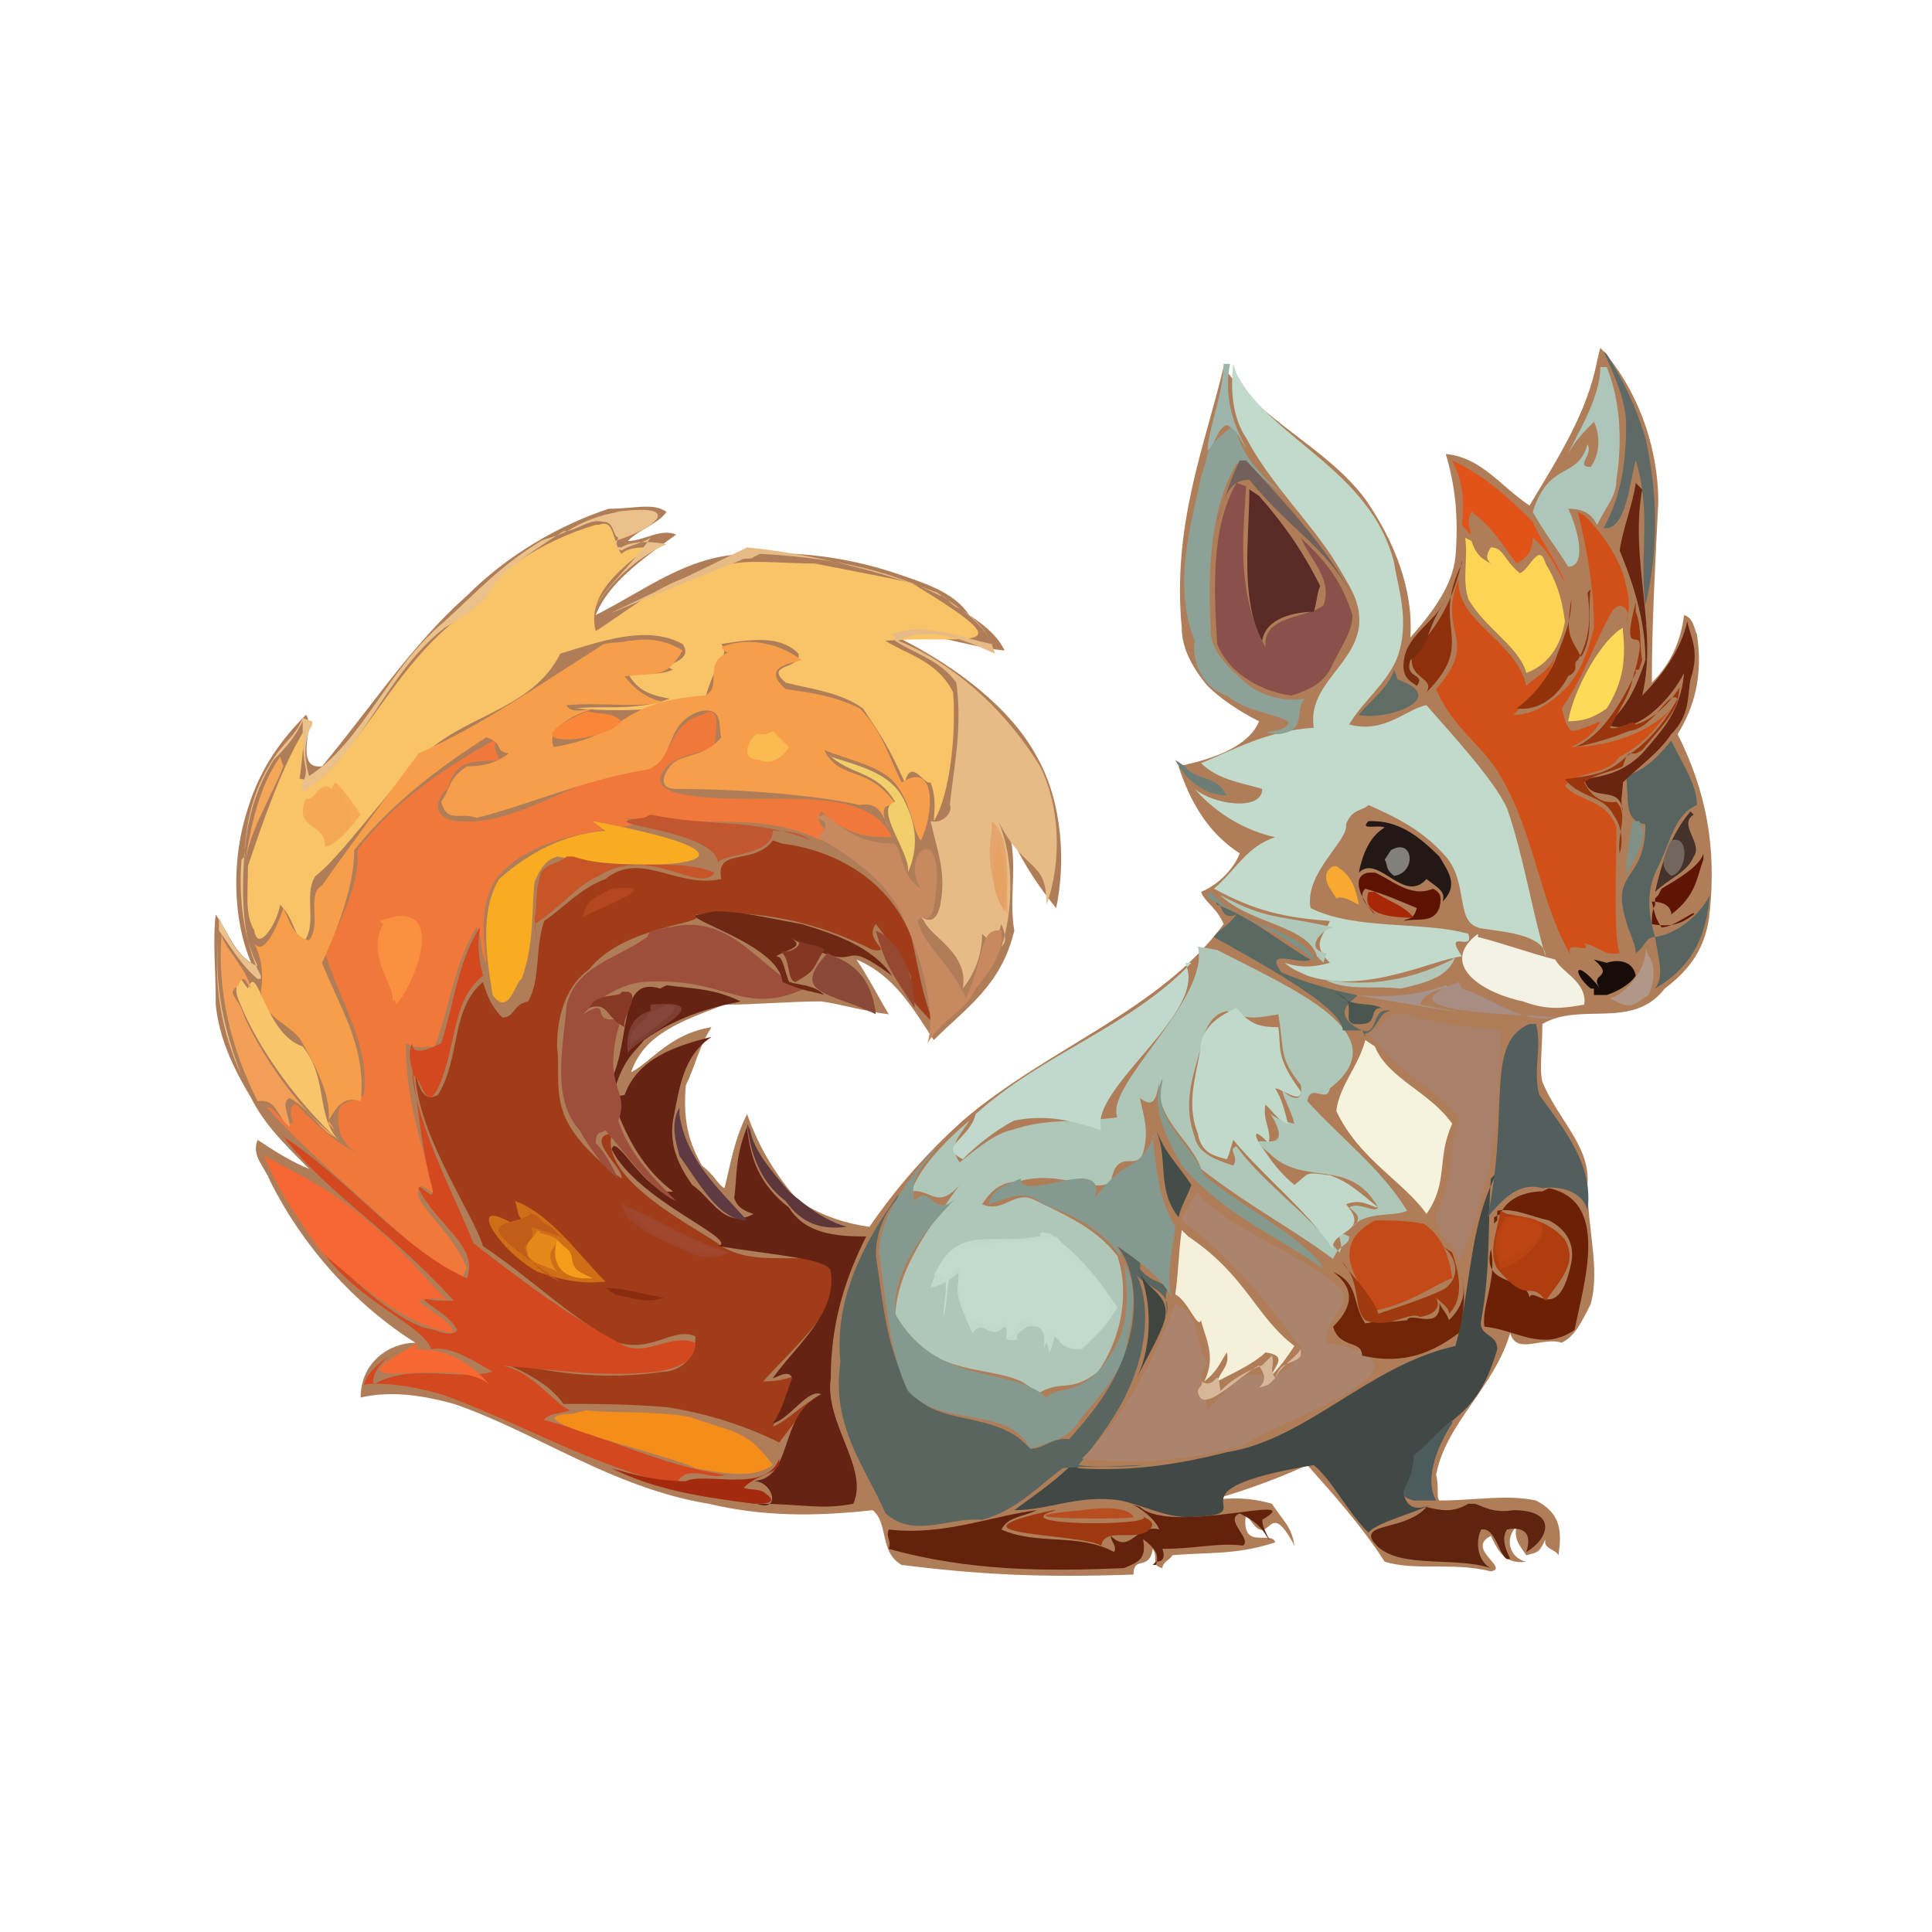 <svg xmlns="http://www.w3.org/2000/svg" width="600" height="600"><path fill="#AF7E59" d="M497 108c11 12 18 30 18 48-1 20-2 38-2 56 6-6 9-13 10-21 3 1 3 4 4 6 2 13-1 23-6 31 9 18 12 35 10 55-1 11-6 18-14 24-10 13-26 4-38 11 0 8-1 14 0 18 5 12 15 20 14 32 0 14 4 26 1 37-3 6-5 10-9 12-6-2-14 4-16-3-5 17-20 28-23 44 1 4 0 7 1 8 11 0 21-2 30 0 8 4 8 10 7 17-1-2-5-2-4-5-2 4-2 4-6 5-2-3-4-5-3-9-4 4-2 10 3 11-7 1-9-4-11-8-8 4 6 10 0 11-12-3-23 0-33-3-7-11-16-21-24-30-11 5-20 8-30 11 6-1 12-1 19 1 4 6 6 7 7 13-9-17-7 4-15-10-2 12 8 5 9 9-12 4-21 3-32 4 0 1-3 2-3 4-4-1-1-3-3-6-1 7-6 2-6 8-29 1-48 0-72-3-7-4-4-13-9-17-18 2-34 2-51-2-30-5-53-22-79-31-11-3-20-4-29-2 0-11 9-17 17-17-19-12-35-30-45-50-2-5-6-8-4-13 6 4 11 7 16 9-8-8-14-14-18-22-6-10-10-19-11-29 0-11-1-20 0-28 4 6 6 12 11 15-6-14-6-33-1-48 4-13 11-22 18-29 3 3-4 17 5 16 15-18 28-38 45-53 13-13 29-22 44-27 8 0 14-2 18 1-3 4-8 5-12 9 5 0 10-4 15-2-11 8-21 15-25 25 16-8 29-19 48-19 18-1 34 2 48 7 9 3 16 6 20 12 6 4 9 7 11 11-12-1-21-6-33-4 18 9 35 22 43 37 8 14 9 33 6 47-5-6-12-16-16-27 5 10 1 23 3 34-4 17-15 24-25 34-6-9-12-20-24-25 4 6 7 12 10 17-8-1-14-3-21-4-10 0-20 1-30 1-13 5-25 9-29 21 6-3 12-12 25-14-4 6-5 12-8 18-1 11 1 18 5 25 4 3 5 6 7 7 2-8 3-15 7-23 4 11 9 19 16 27 8 5 15 7 22 8 9-13 18-23 29-33 27-23 61-34 81-61-2-5-6-7-7-10 7-3 11-9 12-12-11-7-16-18-19-27 4-1 21-4 25-14-6-3-12-7-16-11-5-6-8-12-8-18-3-32 7-56 13-81 12 17 32 25 44 41 9 13 15 28 14 43 7-8 13-16 14-25 1-12 0-22-3-32 11 1 17 10 26 16 9-15 18-29 21-45"/><path fill="#A13C19" d="M240 261c-6 8-18 2-16 12-14 3-25-9-36 0-8 3-13 9-19 13-3 9-1 18-5 25-5 1-4 5-8 5-4-4-5-8-6-11-10 8-7 24-14 35-5 3-6-4-7-6 1 19 18 43 21 53 15 10 28 23 42 30 11 3 17-5 24-2 0 8-6 11-10 11-20 3-37 0-53-4 8 3 17 7 22 14 9 0 20 0 32 1 13 2 25 6 35 11 3-4 6-8 9-11 4-6-7 5-11 6 4-7 5-15 12-18-4 2-8 4-15 4 9-10 22-21 24-33-6-10-24-1-37-9-6-5-38-20-34-35-9 1 4 11 3 14-8-6-14-12-17-18-4-8-2-16-3-23 0-10 3-19 10-24 11-14 38-14 33-17 23-2 41 4 55 11 7 1-3-3 1-8 28 36-10 1 18 31-4-10-5-19-7-27-7-18-24-27-40-29"/><path fill="#F9C368" d="M185 163c-17 5-32 15-44 30-17 14-25 32-38 45-6 7-10 3-10 4 1-6 1-11 2-16-7 11-13 28-18 43 0 9-1 15 2 20 1 7 7-2 8-8 4 4 4 8 7 12 5-6 0-15 4-21 7-5 23-27 32-36 13-14 35-15 44-33 13-4 27-9 38-3 4 6-8 6-3 8-5 2-10 1-14 1 3 6 8 7 13 8-11 4-21 2-29 3 12 1 27 1 40-3 3-12 8-13 5-17 12-2 19-2 24 3 1 5-11 3-4 9 8 2 17 3 24 8 6 9 8 12 13 23 2-8 6 1 8 0 2 5 1 10 1 12 5-8 7-27 6-40-5-10-15-12-21-16 25-2 46 5 8-18-9-2-20-4-30-6-13 0-24-2-32 2-15 3-25 12-36 19-3-12 9-20 16-26-2 0-6 0-8 2-3-4-2-11-7-9"/><path fill="#AFC7B8" d="M372 294c4 16-29 43-25 53-15 2-21 0-33 4-5 1-11 6-16 10-4-6 1-9 3-13-7 6-15 14-18 22 6-1 8 6 15-2-10 14-20 27-20 42 14 21 36 12 44 23 8-5 10 0 19-7 7-10 10-24 6-36-7-9-17-13-25-17-7-4-10 4-17 1 2-3 5-7 11-7 13-4 24 4 29 0 2-11 8-3 10-9 2-7 0-12-1-17 4 3 5 1 6-5-1 12 10 18 13 27 14 11 29 19 41 28 2-5 5-4 5-7-6-3-1 2-3 5-11-13-24-22-32-33-3 1 1 3-1 6-6-2-11-4-12-9-4-11 0-20 2-28 1-5 3-10 8-11 7 3 10 2 16 1 2 12 0 13 7 22 1 7-5 3-6 1 1 4 3 7 4 11-4-1-7-2-8-4 11 17-11 4 0 13 11 11 25 1 34 17-1 2-6-2-9 0 1 1 5 3 1 6 4-5 13-3 17-5-8-13-20-22-31-34 1-6 6 1 7-4 22-17-12-31-35-43"/><path fill="#C1DACB" d="M383 113c-1 9 0 17 4 23 8 15 20 26 28 39 4 7 8 12 7 20-2 12-16 18-14 31-15 1-25 7-35 11 5 5 12 6 19 8 0 7-15 5-21 0 7 8 16 13 25 15-9 3-12 10-19 16 13 7 22 9 36 10-2 5-6 7 0 13-7 2-11 1-14 0 2 2 5 3 7 4 18 6 39-5 48-6-6-9 4-1 2-7-14-4-35-1-49-8-2-11 12-21 11-26 2-5 5-4 7-6 9 4 17 8 24 16s3 20 10 22c1 1 21 1 21 9-4-13-7-32-12-46-4-9-19-25-25-32-6 1-13 9-24 6 4-7 12-13 15-21 4-11 0-22-1-29-7-29-39-39-49-59"/><path fill="#F1783B" d="M218 222c-11 3-9 15-17 16-21 2-40 19-59 17-9-1-6-8-3-10 3-10 8-8 16-9 0-2-4-5 2-8-17 9-35 21-46 36 1 11-6 23-10 32 5 16 14 29 12 44-4 3-8 1-8 7 0 5 2 9 6 11-7-3-13-9-19-15-3 0-1 5-1 6-5-1-6-6-8-5 14 16 39 36 58 55 3-1 3-4 4-5-4-10-11-15-15-22-1-8 4 0 5-2-5-17-9-30-9-46 4 2 4 1 9 1 5-13 6-26 13-37 2 3 1 8 3 11-1-9-2-18 3-26 15-19 53-14 40-19 28 3 42-2 61 7 5-3-3-4 0-9 8 7 13 8 22 8-9-19-45-8-68-14-7-3-3-6-2-8 5-4 10-4 15-6 0-5 2-11-2-11"/><path fill="#F79E4A" d="M195 199c-3 1-7 0-9 2-19 12-36 24-56 33-9 12-23 31-30 41-5 3 0 12-4 17-5-1-6-6-8-10-2 6-6 15-9 11 2 4 3 9 2 15 1 9 10 10 13 16 5 9 9 17 8 25l2 2-2-3c2-3 4-8 10-6 2-17-7-30-12-43 6-13 10-25 10-35 12-15 27-26 41-35 6 2 2 4 7 5-5 4-11 4-13 4-6 4-5 7-8 11 2 7 6 3 11 5 16-4 34-12 53-15 9-3 5-14 16-18 8-2 6 5 7 8-5 6-11 5-15 8-3 3-5 8 1 8 20 0 44 2 57 5 6-1 7 3 9 7-2-3-3-9 3-6-9-14-18-8-23-18 8 3 13 4 18 7 9 5 9 18 12 21 4-8 5-25-6-18-4-8-6-16-13-23-8-4-16-5-23-6-8-7 2-8 5-9-8-6-18-7-25-4 1 2 3 2 4 1-11 3-3 11-9 14-28 2-23 12-47 16-3-6 8-11 13-12-2 0-8 2-9-1 11-1 21 1 30-1-5-1-9-4-12-8 12-1 13 0 18-8-5-3-10-4-16-3"/><path fill="#D15018" d="M490 159c3 12 5 24 5 36-2 8-4 13-8 18-6 6-11 9-17 9 6-6 12-12 13-19-1 5-6 7-9 10-3-14-22-20-21-33-7 17 7 18-7 34 5 12 15 18 20 27 11 19 12 39 22 56-3-6 7 0 4-4 5 1 6 4 11 3-2-5-1-27-1-39-3-9-12-8-16-13 5-5 13-3 17-9 8-4 12-10 16-15-6 7-19 12-31 12 4-2 7-4 9-8 2-1-6 3-9 3-2-2-2-4-3-7 7-10 10-20 15-29 3-6 7-1 5 2 2-6 0-11-1-15-3-8-8-14-12-18"/><path fill="#424845" d="M465 364c-9 17-8 36-13 54-27 6-46 29-71 33-16 4-30 6-46 5-3-2 2-4 3-7-7 9-15 14-23 20 11 0 20-5 33-3 9 2 15 6 24 5 21-1-12-8 36-16 6 5 10 14 17 21 2-3 14-6 20-9-4 2-8 2-9-3 11-29 21-18 29-45 0-5-6-4-5-9 3-16 2-31 3-44"/><path fill="#662313" d="M205 307c-13-4-9 15-15 28 1 6 3 7 2 11 4 10 9 18 17 24-8 2-18-19-19-13 8 16 40 28 33 30 19 3 35 4 35 8 2 13-11 23-18 33 1 0 5-3 6 0-2 5-3 10-6 14 5-1 11-11 15-9-14 7-8 27-22 27 7-1 10 10 2 7 14 0 20 2 30 0 5-11-9-25-7-39 0-18 5-32 11-44-10 0-19-1-24-9-9-7-12-15-13-25-4 10-3 16-4 22 1 3 3 4 6 5-9 5-13-5-19-9-5-7-7-13-6-20 2-10 3-20 12-26-12 3-23 7-27 18-3 1-2-1-3-2 3-10 7-12 9-15 10-7 20-10 30-12-8-4-15-4-23-5"/><path fill="#5A6560" d="M279 371c-11 15-20 33-18 52-3 20 8 33 14 47 9 8 20 1 30 2 11-3 18-11 25-16 8-1 18 0 25-1-6 0-13 1-20 0 11-14 15-21 18-30s4-21 0-29c3 4 12 5 9 13 1-3-1-7 1-9-2-2-6-2-9-6 1-4-4-6-7-7 7 9 6 24 2 34-4 11-10 18-17 26-6-1-10 5-13 2-10-11-29-6-36-17-8-12-9-30-11-42 0-6 2-13 7-18"/><path fill="#D3481F" d="M149 288c-7 11-8 24-12 36-4 2-9 4-9 0-1 2-1 5 0 8 2 13 3 25 6 36 2 7-4-1-4 1 5 11 19 18 15 28-20-9-37-31-57-44 14 18 32 28 53 51-4 0-7 0-10-1 4 4 8 5 11 10-1 2-5 1-7 0-12-1-33-23-36-26 11 17 32 24 35 32 6-1 12 3 19 7-11 3-25-3-37 4-1-5 6-10 7-10-6 3-9 7-10 10 7-1 17 1 24 3 23 8 48 23 73 28 3-7 11-1 15-3-20-3-37-12-56-17 1-2 5-2 8-3-5-2-13-14-23-14 16 1 32 4 50 2 6-1 12-3 12-9-8-3-14 4-22 1-17-9-33-21-47-32-5-13-17-35-19-52 3 0 4 12 8 4 6-13 4-27 14-35-1-4-2-9-1-14"/><path fill="#AC846E" d="M372 370c-2 3-4 6-5 9 16 12 28 27 38 41-18 19-9-6-30 18-1-5 0-7 1-9-2 2-1 4-4 5 1-5 1-8 3-11-4-5-2-15-10-18-7 18-15 34-29 48 19 2 35 0 50-4 13-9 66-25 26-32-1-9 9-11 4-17-14-12-30-16-43-28"/><path fill="#86998E" d="M359 352c-7 14-7 5-19 20 4-14-23 2-23-6-7 3-9 4-10 8 7-2 11-5 17 0 11 4 20 9 25 18 2 12 1 22-5 30-8 12-15 8-19 12-11-10-34-3-47-26-1-13 9-26 19-36-7 7-8-5-13 1-2-8 4-12 7-17-9 10-18 22-18 33 2 13 3 31 9 43 11 12 31 4 38 18 8-3 12-3 16-10 7-8 13-15 14-23 2-9 3-17 0-23-2-3-2-5-3-7 7 5 13 9 17 16-2-6 0-14 1-22-5-8-6-18-7-28"/><path fill="#E6BB85" d="M234 173c-1 1-3 0-4 1-53 21-55 24 2-4 20 2 40 7 59 14 7 5 14 9 17 16-10-2-21-7-31-3l-1 2 1-2 1 1v1c6 4 14 6 19 13 2 15-1 27-2 38 1 2-2 6-6 5 2 9 5 16 3 26s-9 0-5 5c2 5 14 10 12 21 4-5 6-11 6-17 6 6 4 2 6-3 2 5 1 6 0 7 4-12 4-30-2-41 9 19 16 13 16 28 5-14 4-31-2-43-11-18-27-32-44-39 10-5 21 0 30 4-2-7-6-11-11-14-3-1-4-4-6-4-18-9-37-12-56-13"/><path fill="#9D4F3C" d="M207 288c-2 1-5 0-6 3-10 7-22 9-25 21-1 13-5 29 4 39 4 7 8 12 12 15-2-4-4-8-7-11 0-4 2-3 3-4 7 8 12 16 20 21l2 1-2-2c-7-7-13-14-16-23 4-10-6-10 1-32-11 3-2-7-12-1 6-6 12-9 18-10 27-2 31 11 51 2-13-4-22-24-42-19"/><path fill="#C0D9CA" d="M382 314c-4 2-8 5-9 10-1 9-5 18-1 28 1 6 5 7 9 8 1-2 1-3 2-6 10 12 23 22 31 34-1-6 12-5 4-14 5-2 8 1 10 1-5-4-9-8-15-10-8-1-6-1-11 3-6-5-8-9-11-13-3-6 2-1 3 0 1-4-2-7-1-12 3 3 4 5 7 6-1-4-2-8-4-11 2 0 8 5 8 1-8-11-6-13-7-20-6 0-9-1-13-6"/><path fill="#C0D9CB" d="M323 384c0-2 1-1 3-1 11 8 17 17 21 23-4 7-8 10-11 13-3 0-7 0-8-5-1 2-1 4-2 6-2-5-1-9-7-8-1 1-4 2-3 4-6 1-2-2-4-4-5 5-6-3-10 2-4-9-7-14-2-21-4 4-7 6-11 7 6-21 18-13 33-16"/><path fill="#A9816B" d="M435 315c-6 0-4 3-10 6 10 13 21 17 28 26-3 11-2 21-7 30-1 7 7 10 7 15 10-22 13-46 13-72-10-1-20-2-29-5"/><path fill="#C2DBCD" d="M324 385c-6-1-21 3-24 1-7 3-8 7-10 10 6-2 3 7 3 13 2-7 0-13 5-16-1 6 0 12 3 18 6-3 6 6 11-1 2 2 0 6 1 6 3-2 3-4 4-6 7 1 8 4 7 9 1-3 3-3 2-6 3 5 7 5 9 6 20-15 5-20-7-35"/><path fill="#C0D9CC" d="M370 299c-19 20-46 28-67 47-2 8-12 10-4 14 4-4 10-9 16-12 10-2 18 0 27 3-4-13 34-37 26-52"/><path fill="#89514A" d="M384 150c-8 14-7 33-6 50 4 10 15 15 23 16 7-2 11-5 13-10 3-6 6-10 6-15-4-13-11-19-16-24 3 7 10 13 7 21-5 4-19 3-18 13-9-17-7-34-6-50"/><path fill="#64210B" d="M351 467c3 1 8 5 9 8-7-2-9 8-15 2 0 2 2 3 1 5-11-6-24-2-35-7 2-4 7-4 11-6-15 2-29 8-46 6-1 3 1 3 0 6 25 7 49 7 73 6 5-2 7-3 6-9 4 3 5 5 4 8h-1l1-1c2 0 3-1 2-4 11 0 17-2 25-1 3-2-6-8-1-10 6 3 7 5 9 8 1 1-2-3-2-6 15-9-28 5-38-4"/><path fill="#F5F2DE" d="M424 323c-2 8-8 14-9 22 7 15 21 22 28 32 7-10 3-17 8-28-7-10-20-14-24-24"/><path fill="#F76733" d="M82 359c5 12 11 20 18 30 14 12 27 23 41 25-2-5-7-6-11-10 3-1 7-1 9 0-8-8-15-17-24-24-11-10-20-14-31-20"/><path fill="#525F5E" d="M475 318c-14 6-6 26-13 60 5-6 10-11 17-9 7-1 13 2 14 7 2-14-7-25-15-36-2-8 1-15-1-22"/><path fill="#F9AC22" d="M188 258c-13 1-24 7-33 15-6 10-4 24-2 36 5 7 7-4 9-5 4-11 3-21 4-30 2-5 4-7 7-8 32 6 75 1 11-11"/><path fill="#58645F" d="M519 230c-4 5-8 9-14 11 1 7-1 14 6 15 0 18-11 14-6 30 1 4 3 7 3 10 3-2 3-5 6-5 1 7 3 12 0 16 12-7 16-17 17-29-3 6-10 12-17 13-3-10-2-16 1-22 4-8 5-16 12-19 0-6-4-12-7-18"/><path fill="#8DA197" d="M383 132c-10 9-6 4-10 16-3 15-9 33-2 51-1 7 3 15 10 17 6 5 13 5 19 8 1 4-13 3-3 4 9-1 5-7 8-11-6 1-13-1-17-4-7-6-12-11-12-17-1-20 0-38 8-52 5 0 9 6 14 9-6-5-12-11-14-19"/><path fill="#C88961" d="M253 254c7 1 1 6 1 6 10 6 21 13 26 24 6 12 11 31 8 40 5-8 12-10 15-17 4-5 9-11 8-18-7-1-5 8-11 21-5-11-13-16-15-24 2-3 3 2 5-4 1-7 2-14-1-18-4-2-7 6-3 12-6-4-5-9-8-14-12 0-16-5-22-9"/><path fill="#F5F0DA" d="M367 382c-1 7-1 13-2 20 4 2 7 11 8 8 1 5 5 11 1 19 4-3 5-6 7-9 1 4-2 6-3 9 6-3 12-6 15-9 7 1 3 4 2 7 3-3 5-6 7-9-12-9-15-22-33-34"/><path fill="#FDD453" d="M455 167c1 6-1 13 1 19 5 9 16 15 18 23 8-3 11-10 12-16-1-8-3-13-6-18-2-7-5 2-8 3-5-4-5-8-9-8-2 3-1 4 0 5-4-2-5-4-6-7"/><path fill="#F58D1A" d="M178 439c-23 1 31 13 38 17 11 2 18 3 24-1-8-11-12-10-26-15-12-2-23-1-32-2"/><path fill="#6C2106" d="M479 370c-5 0-11 2-13 7l-2 1v2l1-1v-3c5-1 11 2 16 3 6 3 8 8 7 13-4 20-12 7-13 11-1-7-15-3-12-15 2 9-3 18-2 24 10 1 18 8 28 1 3-15 11-40-8-44"/><path fill="#5F2410" d="M456 467c-5 3-9 2-13 1-6 7-19 5-17 10 6 10 25 5 37 9-4-2-5-8-3-12 5-1 6 11 9 9-1-2-3-6-1-9 5-1 8 1 6 7 7-4 10-13-4-13-6 1-9-1-12-2"/><path fill="#C44B17" d="M427 379c-15 8-5 19 0 28 11-2 20-9 24-10-1-8-4-14-9-17-6-1-10-1-14-1"/><path fill="#ADC6B9" d="M497 114c0 10-8 22-10 27 2-4 5-7 8-10 2 4 2 10-1 14-5 0 1-4-1-7-3 11-12 5-17 21 4 7 8 12 11 17 6 0 3-12 0-18 4 0 7 1 9 5 3-6 6-9 6-14 2-13 1-25-3-35"/><path fill="#592A26" d="M388 152c0 15-3 34 4 47 1-7 10-9 16-9 1-3 1-6 2-8-6-12-12-20-19-28"/><path fill="#69250F" d="M508 150c-1 7-4 14-5 21 5 12 8 23 8 34-3 9-6 15-12 20 9 4 20-8 24-16-1 12-7 18-13 25-6 6-12 7-18 8 2 8 11 1 12 10-1-3 0-6 0-9 5-5 11-9 15-15 6-6 5-12 6-17 3-9 0-13-1-18-2 9-8 17-14 23 5-21-4-42 0-64"/><path fill="#F3F2E5" d="M459 290c-12 9 0 18 14 21 8 3 13 2 19 1 1-7-7-10-9-14-8-2-16-5-24-7"/><path fill="#AE3E0F" d="M466 376c-1 6-4 13-1 18 10 12 10 3 15 10 5-7 10-12 6-19-5-6-12-7-18-8"/><path fill="#702509" d="M414 395c8 6 5 12 0 17 2 7 9 4 9 9 13 3 22-1 30-7 2-7 2-14 1-18 1 5 1 9-4 14-1-3-3-4-3-6 1 10-9 3-10 6-8 1-8 0-13 1-4-6-2-11-8-15"/><path fill="#D06E18" d="M160 373c11 4 20 17 28 25-8 1-15-1-21-3-13-7-25-27-3-12-1-4-3-5-3-6"/><path fill="#F8C56A" d="M74 303c-1 6-1 5 2 12 6 13 17 28 29 39-7-8-3-19-11-29-12-4-14-27-17-18"/><path fill="#6F2813" d="M217 284c-7 1 25 9 26 21 7 3 10 3 13 4-3-3-7-3-11-4-2-6-2-8-4-8 3-2 10-3 4-6 26 14 13-2 32 12-6-9-18-13-28-16-11-2-19-4-27-4"/><path fill="#F49F57" d="M69 288c-2 20 3 38 11 54 6-1 6 5 10 8 0-3-3-8 0-9 7 4 10 11 14 12-12-9-23-26-28-37-2-7-6-7-2-10 2-5 3 1 4 1-2-7-7-11-9-16"/><path fill="#5A6962" d="M377 279c3 2 2 7 7 5-3 4-6 5-7 7 16 9 40 22 40 29h6l1 2v-1c4-1 4-7 8-7-7-2-3 10-11 5-9-6 3-10 0-10-9-2-16-4-23-7-6-8 6-2 9-4-9-5-18-13-29-17"/><path fill="#221815" d="M425 255c-3 3 3 1 5 2-5 3-7 9-8 14 6-6 14 10 21 2 4 3 6 4 5 7 5-5 2-9-1-14-7-7-13-11-21-11"/><path fill="#E2531A" d="M451 143c3 6 4 12 3 20 6 7 0 0 3-4 7 5 10 11 14 16 4-2 5-5 5-8 5 4 7 9 10 14-2-6-7-12-10-19-8-8-15-14-23-18"/><path fill="#5F6A66" d="M498 109c3 7 7 15 7 23 0 13-2 23-7 32 7 1 8-14 10-21 5 16 1 30 3 45 4-17 4-34 0-52-3-10-7-18-12-26"/><path fill="#C1562F" d="M200 254c-20 2 22 3 23 14 1-3 17-2 17-10 6 0 9 1 12 3-18-7-30-4-50-8"/><path fill="#EAC18A" d="M192 159c-6 1-11 3-16 6-4 2-6 2-8 3-13 8-19 15-30 25-18 15-25 37-42 48-2-7-1-11 0-14l1-2v-1l-3-1c-2 5-5 7-8 11-7 10-9 19-10 29v3l-1 1c-1 13 1 25 5 33-6-2-9-9-12-15v4c-2 17 1 32 7 45-5-13-9-28-7-45 3 4 7 11 12 15h1v-1l-1-2c-5-11-5-24-4-37 1-11 4-20 9-28 5-5 7-8 9-12 0 6 0 10 1 15 0 4-2 4-1 7 19-12 25-36 44-51 25-15 2-8 37-30 4 0 8-4 12-3 4 0 3 4 5 5l-1 3 2 1c3-2 6-2 9-4-6 9-14 15-18 23 5-9 14-17 23-21-5-1-11-1-14 1h-2v-2c13-4 22-12 0-9"/><path fill="#C65627" d="M176 266c-2 2-6 2-8 5-2 6-1 11-2 14 1 10 1 10 0 2 8-5 13-12 20-15 16-10 31 6 36-1-12-5-29 0-44-5"/><path fill="#FA8F40" d="M118 286c21-8 12 18 5 26-2-8-9-16-4-25"/><path fill="#FDDB57" d="M504 195c-6 3-15 18-17 29 6 0 9-2 12-4 5-8 6-15 5-24"/><path fill="#86998D" d="M361 335c-4 8 1 18 6 27 14 16 30 22 44 32-5-9-25-19-37-29-5-11-16-17-13-29"/><path fill="#F6AA56" d="M104 243c2 1 6 7 8 10-4 5-7 9-11 10 0-8-10-5-6-15 3 1 4-6 8-3"/><path fill="#9E3810" d="M327 469c-37 8 8 7 15 11 1-6 11-1 15-5 2-2 0-3-2-4 4 3-45 3-27-2"/><path fill="#FA9141" d="m121 286-1 1c-5 9 2 17 2 24 6-5 15-29 0-24"/><path fill="#8A4838" d="M257 296c-12 13 1 12 15 19-1-9-5-15-13-18"/><path fill="#8E300C" d="M454 174c-2 11-8 22-15 28-3 9 7 8 4 13 16-16 1-20 11-40"/><path fill="#BA4311" d="M467 379v-1c24-2 6 15-1 16-2-6-2-10 0-13"/><path fill="#F86832" d="M130 417c-33 18 11 3 22 13-7-8-14-11-23-11"/><path fill="#F6A754" d="M105 244c-1 3-7 0-8 5-5 8 4 6 4 14 4-2 6-5 8-8 0-5-2-6-4-10"/><path fill="#A32A0D" d="M242 453c-4 11-23 4-29 7-9 0-16-2-23-4 14 7 29 9 44 11 3 0 8 0 4-3-2-2-5-1-7-2 4-4 9-4 11-7"/><path fill="#9F390E" d="M448 387c4 3 6 9 1 13-3 2-15 6-21 8-1-5-11-15-11-16 6 7 3 14 7 18 7 3 14-3 17-1 6-1 6-4 5-6 2 2 4 3 4 5 5-5 3-13 1-19"/><path fill="#9F452C" d="M193 374c11 4 22 12 34 15-6 2-9 2-15-1-7-3-14-6-18-11"/><path fill="#5E1202" d="M425 271c-6 1-2 9 2 13-1-2-6-5-3-8 7 2 11 4 16 6-1 4-3 3-4 4 4-1 9 1 11-4 1-4 0-5-2-6-7 3-13-3-18-5"/><path fill="#4C5B5B" d="M451 441c-4 3-8 8-12 11 0 10-7 12 0 14h7c-4-7 1-18 5-24"/><path fill="#9A360E" d="M508 187c-6 23 6 0-1 24-4 8-10 18-18 21 6-1 12-3 17-5 8-1 12-13 15-10-5 9-10 14-16 18-6 6-13 6-19 7 5 6 12 5 15 11 3 4 3 9 2 12-1-6 3-12-1-16-6 1-9-4-10-6 4-3 8-3 12-5l1-3 1-1h2l2-1c4-5 8-9 10-13s1-6 2-7c-2 3-7 10-14 12-1-2-5 2-8 1 3-6 6-10 7-15l1-2v-1h1l1-3c-1-5 0-10-2-15"/><path fill="#5F3A42" d="M211 344c-3 5-1 11 0 15 6 8 12 20 21 20-9-10-19-19-21-33"/><path fill="#F2CF6B" d="M257 234c7 7 15 5 21 15-7 2 5 16 4 22 2-5 4-12-1-22-4-9-14-11-23-14"/><path fill="#BD4511" d="M468 379c-2 3-3 8-2 13 6-3 24-12 2-14"/><path fill="#45322B" d="M525 252c-6 7-9 16-11 25 4-4 10-6 12-11 3-4-5-10 0-13"/><path fill="#5F6D64" d="M433 208c-2 6-8 10-11 14 8 2 29-5 12-11"/><path fill="#A78D84" d="M453 305c-28 10 24 10 30 11-11 2-19-6-29-9"/><path fill="#7E3E32" d="M202 312c24-2-4 10-7 15-1-7 2-12 7-13"/><path fill="#AFC8BA" d="M378 277c9 10 28 10 31 20l2 2 1-3c-7-1-2-7 2-8-17-4-20-2-35-10"/><path fill="#FA8738" d="M182 221c-27 12 6 10 11 3-3-3-7-2-10-3"/><path fill="#92330C" d="M494 183c-1 7 1 15-3 21-3-6-5-6-3-18 0 8-3 13-5 19-3 7-8 12-12 15 7 1 13-4 16-10 4-2 1-4 3-5 4-7 4-14 3-21"/><path fill="#E5A66D" d="M308 255c7 6 4 22 5 29-4-7-7-15-5-26"/><path fill="#72615A" d="M385 143c-3 6-5 13-7 19 2-4 2-13 10-13 13 16 23 20 32 36-8-15-21-29-33-42"/><path fill="#5C3639" d="M232 349c1 9 4 18 12 24 5 7 11 9 19 8-7-2-12-6-18-11-6-7-11-13-12-19"/><path fill="#601504" d="M529 265c-1 4-8 8-13 11l-1 2-1 1v2c-1 2-1 4-1 6 6 1 9 0 13-3 1-2-6 4-10 4-2-3-2-4-3-8 7 0 6 5 6 4 8-6 8-12 10-17"/><path fill="#444D47" d="M359 351c4 9 0 18 7 27 1-4 3-7 4-10-4-6-8-10-10-15"/><path fill="#C25D19" d="M165 377c-8 5-22 0 9 21-9-4-11-9-11-11 2-2 3-3 2-6 5 2 8 2 10 4-2-2-3-4-6-5-2-3-4-3-6-4"/><path fill="#180C08" d="M495 298c7 6-2 4 2 9-8-10-9-5-3 0h1v2h4c3-1 7-3 9-6-1-5-6-5-9-4"/><path fill="#A14730" d="M193 373c7 10 22 18 33 16-11-3-21-9-32-14"/><path fill="#FBBA51" d="m238 228 2-1 5 5c-3 5-7 5-9 4-7 0-3-7-1-8"/><path fill="#843823" d="M246 291c6 2-2 6-4 4 4 3 2 9 5 10 7-4 5-4 9-10-2-2-5-1-8-3"/><path fill="#B29788" d="M511 294c1 6-6 15-11 16 7 4 7 2 12-1 2-4 2-10 0-12"/><path fill="#964830" d="M272 289c3 11 5 13 12 24 0-7-2-17-10-23"/><path fill="#40463F" d="M353 393c5 10 5 25 0 35 3-6 6-11 8-16 4-10-5-11-7-17"/><path fill="#B2C7B8" d="M451 298c-12 6-26 9-40 6 7 4 16 2 24 3 9-2 15-4 17-10"/><path fill="#84463B" d="M205 313c-2 1-4 1-4 3-4 3-6 5-5 9-3 0 21-13 11-13"/><path fill="#9DB5AB" d="M380 113c0 9-5 21-5 27 3-3 3-7 6-8 4 2 4 5 6 7-4-7-7-16-5-26"/><path fill="#B84D20" d="M336 469c-34 3 20 3 16 2-2-3-9-3-16-2"/><path fill="#E9881A" d="M167 382c-3 5-4 3-3 8 2 3 6 3 9 5-7-9 7-9-5-12"/><path fill="#F7A932" d="M414 269c-5 3 0 8 1 10 2-1 5 1 7 2-1-5-2-9-7-12"/><path fill="#B44621" d="M190 276c19-2-7 7-9 9 1-6 4-6 7-8"/><path fill="#A82706" d="M425 277c-2 6 4 8 14 8-3-4-8-5-12-8"/><path fill="#883924" d="M193 308c0 2-8 0-10 5 6-2 5 3 11 6-1-3 5-10 1-11"/><path fill="#FBBB51" d="M239 228c-3 1-6 2-6 6 3 4 16 1 7-6"/><path fill="#F5A759" d="M87 235c-7 10-9 22-11 33 2-11 8-20 12-30"/><path fill="#819185" d="M507 255c-1 5-2 12-2 17 2-5 8-12 4-17"/><path fill="#72665E" d="M519 261c6-2 5 10 0 11-4-3-2-6-1-9"/><path fill="#792D0F" d="M449 186c-3 7-12 11-13 19-1 6 3 7 4 8 3-4-4-2-2-8 6-4 5-10 10-17"/><path fill="#6B7D75" d="M365 236c3 6 9 11 16 11-4-7-9-4-13-9"/><path fill="#4A5650" d="M414 308c10 3 0 11 9 10 5 0 2-5 6-5-4-2-9 0-13-4"/><path fill="#A6948C" d="M449 306c-8 3-18 4-28 3 6 1 52 9 20 3 1-4 9-6 10-5"/><path fill="#F59D1B" d="M173 385c-2 7 1 12 9 12h2l-2-1c-7-3-2-6-7-9"/><path fill="#83807C" d="M432 264c7-4 8 7 1 8-3-2-2-4-3-5"/><path fill="#D7B79A" d="M404 419c-2 3-6 5-8 9-2-3 0-4-1-7l-1 1-2 2c-5 2-9 4-13 8-1-9-1 0-6-3 1 1-1 2-1 3 1 8 12-4 19-8 1 2 3 4 0 7l3-1 2-2c2-6 6-4 8-7"/><path fill="#E6A265" d="M311 259c-3 8-4 17 1 24 1-7 0-15-2-23"/><path fill="#882B0E" d="M188 400c6 0 12 2 18 3-5 2-10 0-15-1"/><path fill="#7D9288" d="M375 278c-1 2 22 10 34 21-5-11-24-11-33-22"/></svg>